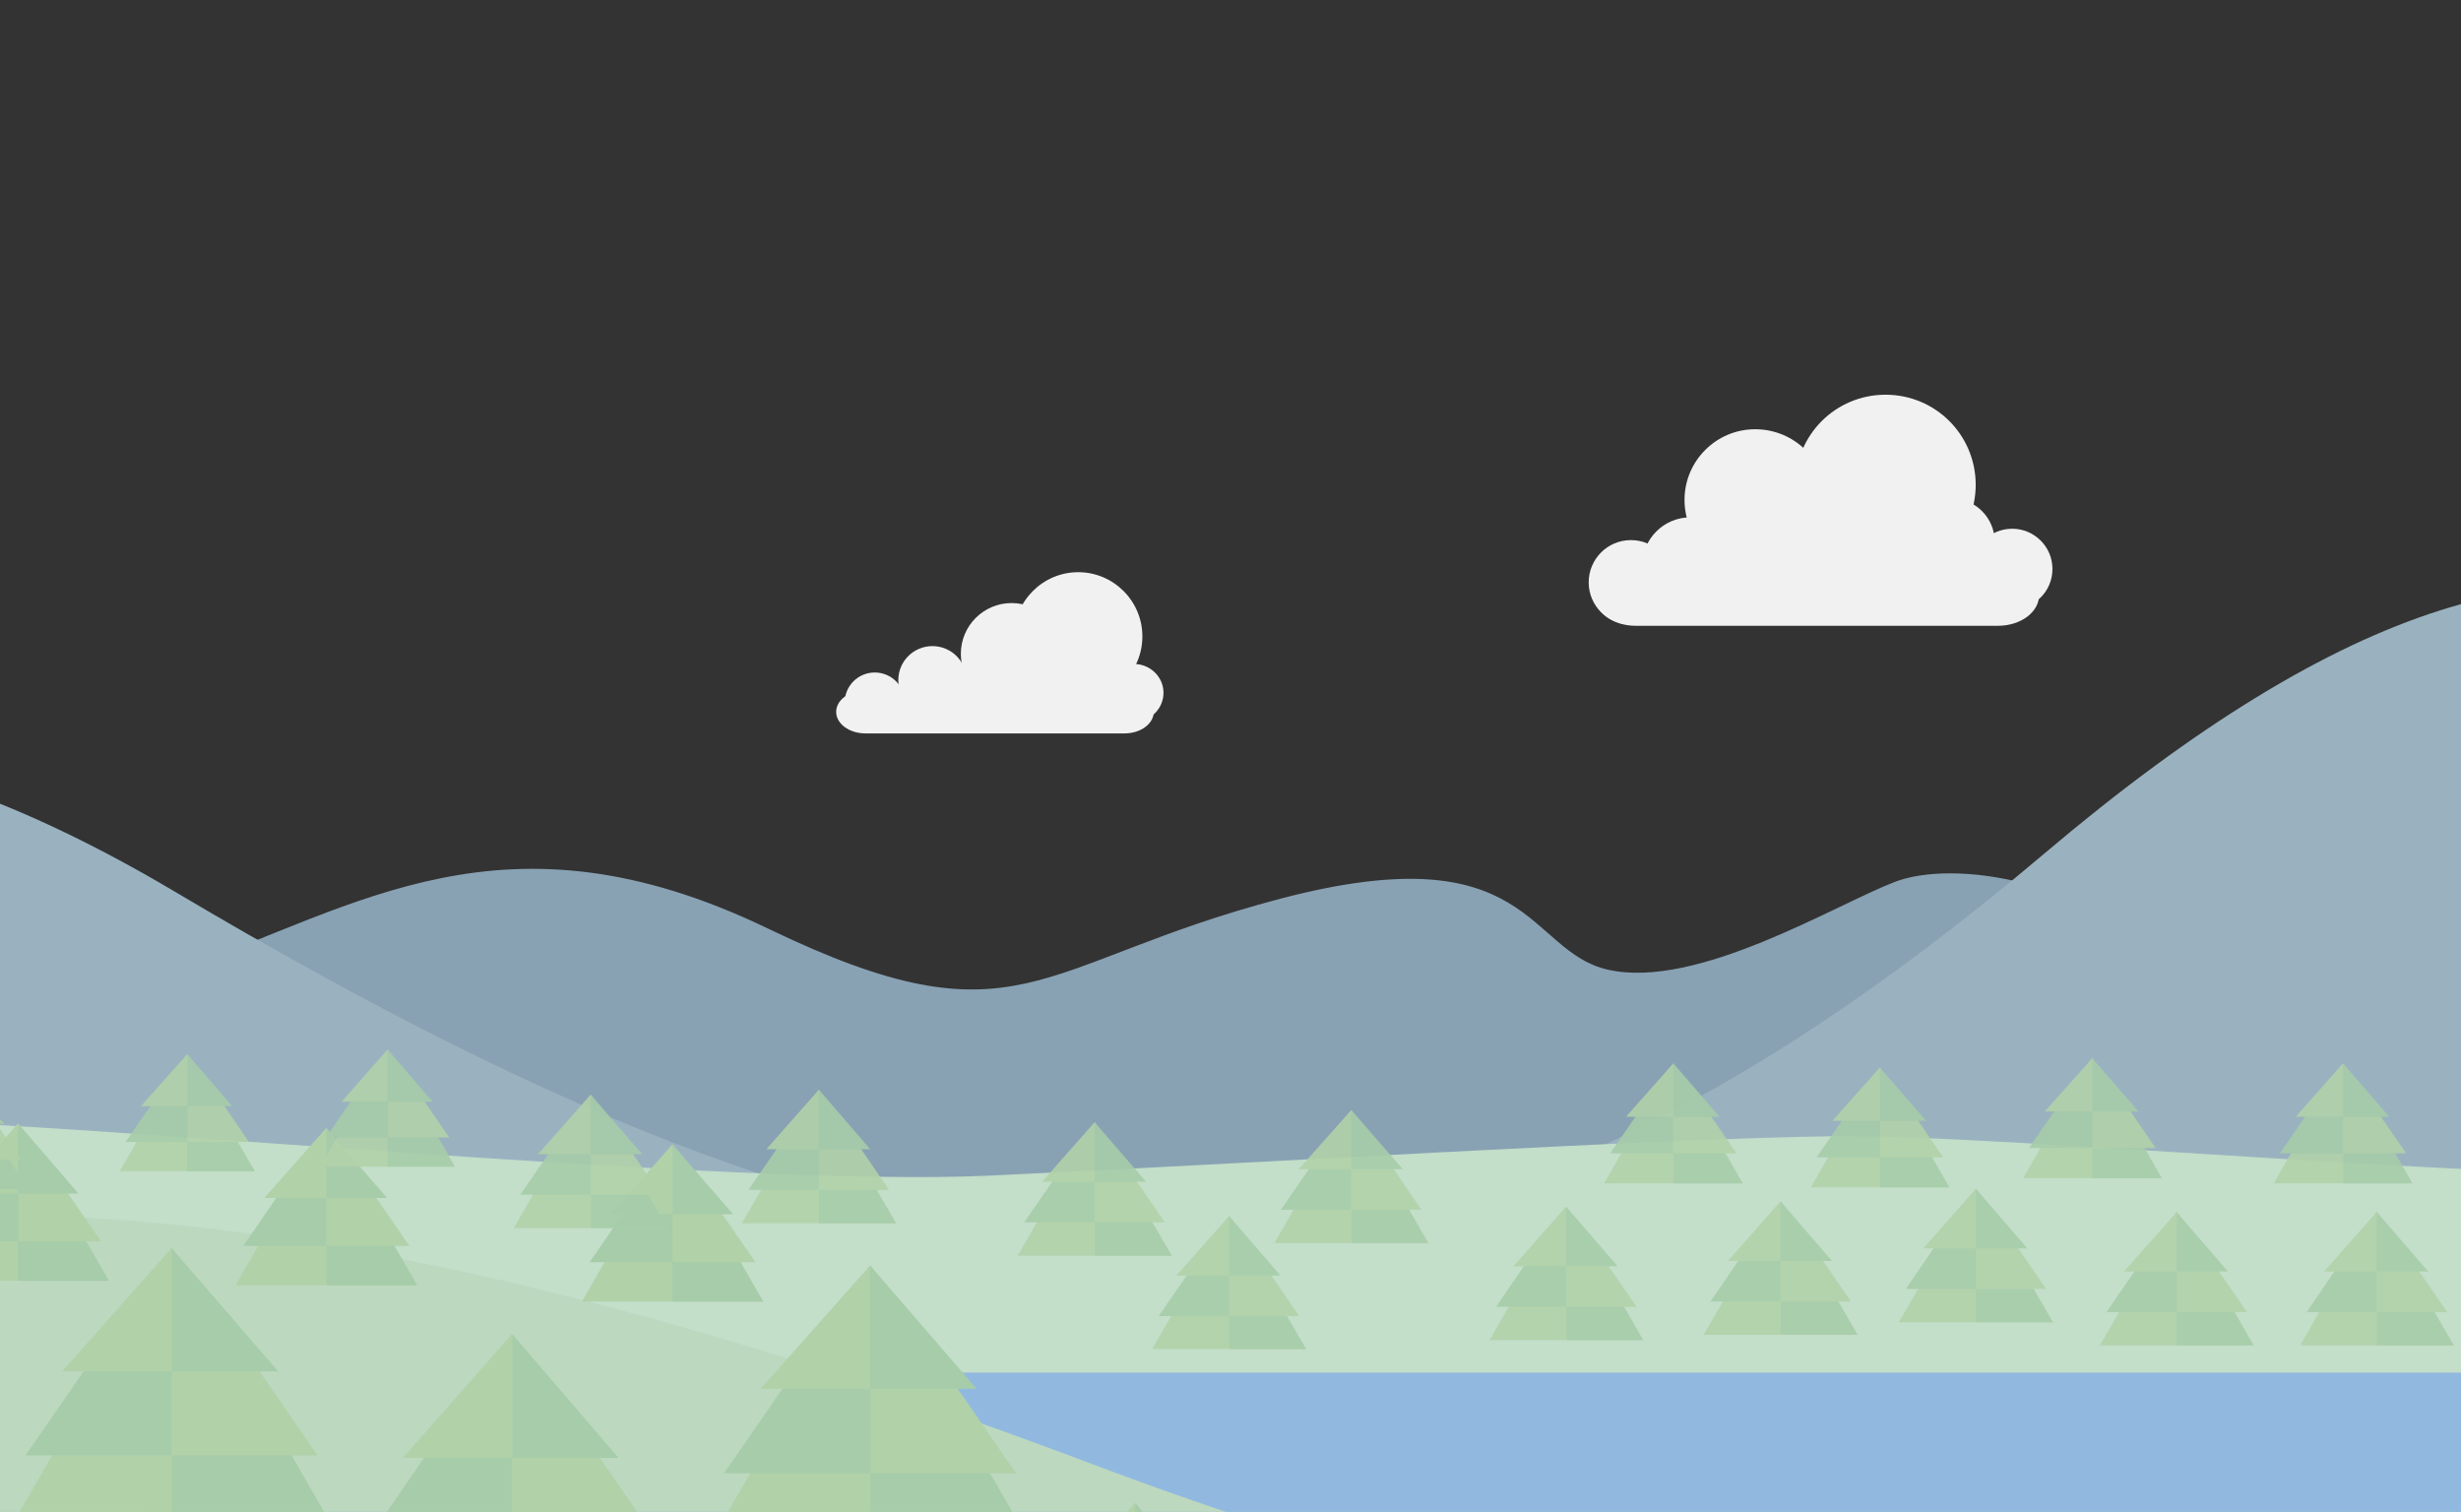<?xml version="1.0" encoding="utf-8"?>
<!-- Generator: Adobe Illustrator 24.1.2, SVG Export Plug-In . SVG Version: 6.00 Build 0)  -->
<svg version="1.1" id="Layer_1" xmlns="http://www.w3.org/2000/svg" xmlns:xlink="http://www.w3.org/1999/xlink" x="0px" y="0px"
	 viewBox="0 0 606 372.3" enable-background="new 0 0 606 372.3" xml:space="preserve">
<rect x="0" y="0" width="606" height="372.3" fill="#333333" stroke="none"/>
<path opacity="0.8" fill="#9EBED4" d="M44.2,238.8c43.8-15.4,80-41.4,144.8-10.2c62,29.9,65.4,8.7,126.3-7.3
	c62-16.3,60.5,13,80.7,17.5c21.9,4.9,55.7-15.9,70.5-21.6c14.7-5.7,48-0.5,69.7,21.6c21.7,22.1-4.4,65.7-17.8,72
	c-13.3,6.3-413.4,0-413.4,0L44.2,238.8z"/>
<path fill="#9AB2C0" d="M-172.1,264c24.2-22.4,61.4-135.7,215.2-44.4c188.8,112,303.9,123,460.4-9.5
	c149.1-126.2,213.3-56.5,279.2,91c0,0-50.2,0.4-117.5-1c-67.3-1.4-836.3-3.5-836.3-3.5L-172.1,264"/>
<path fill="#C3DEC9" d="M758.7,436.6c-0.3-50.5-1.3-101.1-3.6-151.6c-26.7,1.7-51.7,3.2-69,4.1c-59.4,3.2-190.9-9.9-235.1-9.3
	c-44.3,0.6-143,6.7-207.4,9.7c-64.4,3-232.7-13.9-279.9-13.9c-38.4,0-113.6,6.4-153.8,9.5v188.8c126.7,4.3,494.5,16.7,510.1,16.7
	c18.8,0,349.8-6.4,398.4-10.9c9.8-0.9,24-2.7,40.4-4.9C758.8,462,758.7,449.3,758.7,436.6z"/>
<path fill="#91B9DF" d="M703.2,338h-876.1c0,0,362.5,65.2,541.6,72.3c179.1,7.1,235.2-18.4,235.2-18.4L703.2,338z"/>
<path fill="#BCD8BF" d="M734.3,624.6c1-38.8,1.6-8.8,2-47.7c0.6-73.4,0.3-146.9,0.1-220.4c-51.1,31.4-196.6,106.3-467.8,3.9
	C-44.7,242-118.8,329-163.7,345.9l-1.1,278.6H734.3z"/>
<g>
	<g>
		<polygon fill="#B1D1A9" points="126.1,396.8 86.8,396.8 106.5,362.7 126.1,328.6 145.8,362.7 165.5,396.8 		"/>
		<polyline fill="#A6CCA9" points="126.2,328.6 145.8,362.7 165.5,396.8 126.2,396.8 		"/>
		<polyline fill="#B1D1A9" points="126.2,328.6 144.4,354.2 162,379.7 126.2,379.7 		"/>
		<polyline fill="#A6CCA9" points="126.2,359 152.3,359 126.2,328.6 		"/>
		<polyline fill="#A6CCA9" points="126,328.6 107.7,354.2 90.2,379.7 126,379.7 		"/>
		<polyline fill="#B1D1A9" points="126,359 99.2,359 126,328.6 		"/>
	</g>
	<g>
		<polygon fill="#B1D1A9" points="42.3,375.5 3,375.5 22.6,341.4 42.3,307.4 62,341.4 81.6,375.5 		"/>
		<polyline fill="#A6CCA9" points="42.3,307.4 62,341.4 81.6,375.5 42.3,375.5 		"/>
		<polyline fill="#B1D1A9" points="42.3,307.4 60.6,332.9 78.2,358.4 42.3,358.4 		"/>
		<polyline fill="#A6CCA9" points="42.3,337.7 68.5,337.7 42.3,307.4 		"/>
		<polyline fill="#A6CCA9" points="42.2,307.4 23.9,332.9 6.3,358.4 42.2,358.4 		"/>
		<polyline fill="#B1D1A9" points="42.2,337.7 15.3,337.7 42.2,307.4 		"/>
	</g>
	<g>
		<polygon fill="#B1D1A9" points="-26.5,429.5 -65.8,429.5 -46.2,395.4 -26.5,361.3 -6.8,395.4 12.8,429.5 		"/>
		<polyline fill="#A6CCA9" points="-26.5,361.3 -6.8,395.4 12.8,429.5 -26.5,429.5 		"/>
		<polyline fill="#B1D1A9" points="-26.5,361.3 -8.2,386.9 9.4,412.4 -26.5,412.4 		"/>
		<polyline fill="#A6CCA9" points="-26.5,391.7 -0.3,391.7 -26.5,361.3 		"/>
		<polyline fill="#A6CCA9" points="-26.6,361.3 -44.9,386.9 -62.5,412.4 -26.6,412.4 		"/>
		<polyline fill="#B1D1A9" points="-26.6,391.7 -53.5,391.7 -26.6,361.3 		"/>
	</g>
	<g>
		<polygon fill="#B1D1A9" points="-73.8,354.7 -113.2,354.7 -93.5,320.6 -73.8,286.5 -54.2,320.6 -34.5,354.7 		"/>
		<polyline fill="#A6CCA9" points="-73.8,286.5 -54.2,320.6 -34.5,354.7 -73.8,354.7 		"/>
		<polyline fill="#B1D1A9" points="-73.8,286.5 -55.6,312.1 -38,337.6 -73.8,337.6 		"/>
		<polyline fill="#A6CCA9" points="-73.8,316.9 -47.7,316.9 -73.8,286.5 		"/>
		<polyline fill="#A6CCA9" points="-74,286.5 -92.3,312.1 -109.9,337.6 -74,337.6 		"/>
		<polyline fill="#B1D1A9" points="-74,316.9 -100.9,316.9 -74,286.5 		"/>
	</g>
	<path fill="#97C59C" d="M126.3,314.9"/>
	<g>
		<polygon fill="#B1D1A9" points="214.3,379.8 174.9,379.8 194.6,345.8 214.3,311.7 233.9,345.8 253.6,379.8 		"/>
		<polyline fill="#A6CCA9" points="214.3,311.7 233.9,345.8 253.6,379.8 214.3,379.8 		"/>
		<polyline fill="#B1D1A9" points="214.3,311.7 232.6,337.3 250.2,362.8 214.3,362.8 		"/>
		<polyline fill="#A6CCA9" points="214.3,342 240.5,342 214.3,311.7 		"/>
		<polyline fill="#A6CCA9" points="214.2,311.7 195.9,337.3 178.3,362.8 214.2,362.8 		"/>
		<polyline fill="#B1D1A9" points="214.2,342 187.3,342 214.2,311.7 		"/>
	</g>
	<g>
		<polygon fill="#B1D1A9" points="256.9,531.6 207.7,531.6 232.3,488.9 256.9,446.3 281.5,488.9 306.1,531.6 		"/>
		<polyline fill="#A6CCA9" points="257,446.3 281.6,488.9 306.2,531.6 257,531.6 		"/>
		<polyline fill="#B1D1A9" points="257,446.3 279.9,478.3 301.9,510.2 257,510.2 		"/>
		<polyline fill="#A6CCA9" points="257,484.3 289.8,484.3 257,446.3 		"/>
		<polyline fill="#A6CCA9" points="256.9,446.3 234,478.3 212,510.2 256.9,510.2 		"/>
		<polyline fill="#B1D1A9" points="256.9,484.3 223.2,484.3 256.9,446.3 		"/>
	</g>
	<g>
		<polygon fill="#B1D1A9" points="4.4,315.4 -17.9,315.4 -6.7,296 4.4,276.7 15.6,296 26.8,315.4 		"/>
		<polyline fill="#A6CCA9" points="4.4,276.7 15.6,296 26.8,315.4 4.4,315.4 		"/>
		<polyline fill="#B1D1A9" points="4.5,276.7 14.9,291.2 24.9,305.7 4.5,305.7 		"/>
		<polyline fill="#A6CCA9" points="4.5,293.9 19.3,293.9 4.5,276.7 		"/>
		<polyline fill="#A6CCA9" points="4.4,276.7 -6,291.2 -16,305.7 4.4,305.7 		"/>
		<polyline fill="#B1D1A9" points="4.4,293.9 -10.9,293.9 4.4,276.7 		"/>
	</g>
	<g>
		<polygon fill="#B1D1A9" points="80.4,316.5 58,316.5 69.2,297.1 80.4,277.8 91.5,297.1 102.7,316.5 		"/>
		<polyline fill="#A6CCA9" points="80.4,277.8 91.5,297.1 102.7,316.5 80.4,316.5 		"/>
		<polyline fill="#B1D1A9" points="80.4,277.8 90.8,292.3 100.8,306.8 80.4,306.8 		"/>
		<polyline fill="#A6CCA9" points="80.4,295 95.3,295 80.4,277.8 		"/>
		<polyline fill="#A6CCA9" points="80.3,277.8 69.9,292.3 59.9,306.8 80.3,306.8 		"/>
		<polyline fill="#B1D1A9" points="80.3,295 65.1,295 80.3,277.8 		"/>
	</g>
	<g>
		<polygon fill="#B1D1A9" points="165.6,320.5 143.3,320.5 154.4,301.2 165.6,281.8 176.8,301.2 187.9,320.5 		"/>
		<polyline fill="#A6CCA9" points="165.6,281.8 176.8,301.2 187.9,320.5 165.6,320.5 		"/>
		<polyline fill="#B1D1A9" points="165.6,281.8 176,296.3 186,310.8 165.6,310.8 		"/>
		<polyline fill="#A6CCA9" points="165.6,299 180.5,299 165.6,281.8 		"/>
		<polyline fill="#A6CCA9" points="165.6,281.8 155.2,296.3 145.2,310.8 165.6,310.8 		"/>
		<polyline fill="#B1D1A9" points="165.6,299 150.3,299 165.6,281.8 		"/>
	</g>
</g>
<g opacity="0.9">
	<g>
		<polygon fill="#B1D1A9" points="46.1,288.4 29.5,288.4 37.8,274 46.1,259.6 54.4,274 62.7,288.4 		"/>
		<polyline fill="#A6CCA9" points="46.1,259.6 54.4,274 62.7,288.4 46.1,288.4 		"/>
		<polyline fill="#B1D1A9" points="46.1,259.6 53.9,270.4 61.3,281.2 46.1,281.2 		"/>
		<polyline fill="#A6CCA9" points="46.1,272.4 57.2,272.4 46.1,259.6 		"/>
		<polyline fill="#A6CCA9" points="46.1,259.6 38.4,270.4 30.9,281.2 46.1,281.2 		"/>
		<polyline fill="#B1D1A9" points="46.1,272.4 34.7,272.4 46.1,259.6 		"/>
	</g>
	<g>
		<polygon fill="#B1D1A9" points="-10,292.8 -26.6,292.8 -18.3,278.4 -10,264 -1.7,278.4 6.6,292.8 		"/>
		<polyline fill="#A6CCA9" points="-10,264 -1.7,278.4 6.6,292.8 -10,292.8 		"/>
		<polyline fill="#B1D1A9" points="-10,264 -2.2,274.8 5.2,285.6 -10,285.6 		"/>
		<polyline fill="#A6CCA9" points="-10,276.8 1.1,276.8 -10,264 		"/>
		<polyline fill="#A6CCA9" points="-10,264 -17.7,274.8 -25.2,285.6 -10,285.6 		"/>
		<polyline fill="#B1D1A9" points="-10,276.8 -21.4,276.8 -10,264 		"/>
	</g>
	<g>
		<polygon fill="#B1D1A9" points="-53.5,289.7 -68.3,289.7 -60.9,276.9 -53.5,264 -46.1,276.9 -38.6,289.7 		"/>
		<polyline fill="#A6CCA9" points="-53.5,264 -46.1,276.9 -38.6,289.7 -53.5,289.7 		"/>
		<polyline fill="#B1D1A9" points="-53.5,264 -46.6,273.7 -40,283.3 -53.5,283.3 		"/>
		<polyline fill="#A6CCA9" points="-53.5,275.5 -43.6,275.5 -53.5,264 		"/>
		<polyline fill="#A6CCA9" points="-53.5,264 -60.4,273.7 -67.1,283.3 -53.5,283.3 		"/>
		<polyline fill="#B1D1A9" points="-53.5,275.5 -63.7,275.5 -53.5,264 		"/>
	</g>
	<g>
		<polygon fill="#B1D1A9" points="-103.4,293.9 -120,293.9 -111.7,279.5 -103.4,265.1 -95.1,279.5 -86.8,293.9 		"/>
		<polyline fill="#A6CCA9" points="-103.4,265.1 -95.1,279.5 -86.8,293.9 -103.4,293.9 		"/>
		<polyline fill="#B1D1A9" points="-103.4,265.1 -95.7,275.9 -88.3,286.7 -103.4,286.7 		"/>
		<polyline fill="#A6CCA9" points="-103.4,277.9 -92.4,277.9 -103.4,265.1 		"/>
		<polyline fill="#A6CCA9" points="-103.5,265.1 -111.2,275.9 -118.6,286.7 -103.5,286.7 		"/>
		<polyline fill="#B1D1A9" points="-103.5,277.9 -114.8,277.9 -103.5,265.1 		"/>
	</g>
	<g>
		<polygon fill="#B1D1A9" points="95.4,287.3 78.8,287.3 87.1,272.9 95.4,258.5 103.7,272.9 112,287.3 		"/>
		<polyline fill="#A6CCA9" points="95.4,258.5 103.7,272.9 112,287.3 95.4,287.3 		"/>
		<polyline fill="#B1D1A9" points="95.5,258.5 103.2,269.3 110.6,280.1 95.5,280.1 		"/>
		<polyline fill="#A6CCA9" points="95.5,271.3 106.5,271.3 95.5,258.5 		"/>
		<polyline fill="#A6CCA9" points="95.4,258.5 87.7,269.3 80.3,280.1 95.4,280.1 		"/>
		<polyline fill="#B1D1A9" points="95.4,271.3 84.1,271.3 95.4,258.5 		"/>
	</g>
	<g>
		<polygon fill="#B1D1A9" points="145.5,302.4 126.5,302.4 136,286 145.5,269.6 154.9,286 164.4,302.4 		"/>
		<polyline fill="#A6CCA9" points="145.5,269.6 154.9,286 164.4,302.4 145.5,302.4 		"/>
		<polyline fill="#B1D1A9" points="145.5,269.6 154.3,281.9 162.7,294.2 145.5,294.2 		"/>
		<polyline fill="#A6CCA9" points="145.5,284.2 158.1,284.2 145.5,269.6 		"/>
		<polyline fill="#A6CCA9" points="145.4,269.6 136.6,281.9 128.1,294.2 145.4,294.2 		"/>
		<polyline fill="#B1D1A9" points="145.4,284.2 132.5,284.2 145.4,269.6 		"/>
	</g>
	<g>
		<polygon fill="#B1D1A9" points="201.6,301.2 182.7,301.2 192.2,284.8 201.6,268.4 211.1,284.8 220.6,301.2 		"/>
		<polyline fill="#A6CCA9" points="201.6,268.4 211.1,284.8 220.6,301.2 201.6,301.2 		"/>
		<polyline fill="#B1D1A9" points="201.7,268.4 210.5,280.7 218.9,293 201.7,293 		"/>
		<polyline fill="#A6CCA9" points="201.7,283 214.3,283 201.7,268.4 		"/>
		<polyline fill="#A6CCA9" points="201.6,268.4 192.8,280.7 184.3,293 201.6,293 		"/>
		<polyline fill="#B1D1A9" points="201.6,283 188.7,283 201.6,268.4 		"/>
	</g>
	<g>
		<polygon fill="#B1D1A9" points="385.7,330 366.8,330 376.2,313.6 385.7,297.2 395.2,313.6 404.6,330 		"/>
		<polyline fill="#A6CCA9" points="385.7,297.2 395.2,313.6 404.6,330 385.7,330 		"/>
		<polyline fill="#B1D1A9" points="385.7,297.2 394.5,309.5 403,321.8 385.7,321.8 		"/>
		<polyline fill="#A6CCA9" points="385.7,311.8 398.3,311.8 385.7,297.2 		"/>
		<polyline fill="#A6CCA9" points="385.6,297.2 376.8,309.5 368.4,321.8 385.6,321.8 		"/>
		<polyline fill="#B1D1A9" points="385.6,311.8 372.7,311.8 385.6,297.2 		"/>
	</g>
	<g>
		<polygon fill="#B1D1A9" points="302.7,332.2 283.7,332.2 293.2,315.9 302.7,299.5 312.1,315.9 321.6,332.2 		"/>
		<polyline fill="#A6CCA9" points="302.7,299.5 312.1,315.9 321.6,332.2 302.7,332.2 		"/>
		<polyline fill="#B1D1A9" points="302.7,299.5 311.5,311.8 319.9,324.1 302.7,324.1 		"/>
		<polyline fill="#A6CCA9" points="302.7,314.1 315.3,314.1 302.7,299.5 		"/>
		<polyline fill="#A6CCA9" points="302.6,299.5 293.8,311.8 285.3,324.1 302.6,324.1 		"/>
		<polyline fill="#B1D1A9" points="302.6,314.1 289.7,314.1 302.6,299.5 		"/>
	</g>
	<g>
		<polygon fill="#B1D1A9" points="269.6,309.2 250.6,309.2 260.1,292.8 269.6,276.4 279,292.8 288.5,309.2 		"/>
		<polyline fill="#A6CCA9" points="269.6,276.4 279,292.8 288.5,309.2 269.6,309.2 		"/>
		<polyline fill="#B1D1A9" points="269.6,276.4 278.4,288.7 286.8,301 269.6,301 		"/>
		<polyline fill="#A6CCA9" points="269.6,291 282.2,291 269.6,276.4 		"/>
		<polyline fill="#A6CCA9" points="269.5,276.4 260.7,288.7 252.2,301 269.5,301 		"/>
		<polyline fill="#B1D1A9" points="269.5,291 256.6,291 269.5,276.4 		"/>
	</g>
	<g>
		<polygon fill="#B1D1A9" points="332.8,306.1 313.8,306.1 323.3,289.7 332.8,273.4 342.2,289.7 351.7,306.1 		"/>
		<polyline fill="#A6CCA9" points="332.8,273.4 342.2,289.7 351.7,306.1 332.8,306.1 		"/>
		<polyline fill="#B1D1A9" points="332.8,273.4 341.6,285.6 350,297.9 332.8,297.9 		"/>
		<polyline fill="#A6CCA9" points="332.8,287.9 345.4,287.9 332.8,273.4 		"/>
		<polyline fill="#A6CCA9" points="332.7,273.4 323.9,285.6 315.4,297.9 332.7,297.9 		"/>
		<polyline fill="#B1D1A9" points="332.7,287.9 319.8,287.9 332.7,273.4 		"/>
	</g>
	<g>
		<polygon fill="#B1D1A9" points="412.1,291.4 395,291.4 403.5,276.6 412.1,261.9 420.6,276.6 429.1,291.4 		"/>
		<polyline fill="#A6CCA9" points="412.1,261.9 420.6,276.6 429.1,291.4 412.1,291.4 		"/>
		<polyline fill="#B1D1A9" points="412.1,261.9 420,273 427.6,284 412.1,284 		"/>
		<polyline fill="#A6CCA9" points="412.1,275 423.4,275 412.1,261.9 		"/>
		<polyline fill="#A6CCA9" points="412,261.9 404.1,273 396.5,284 412,284 		"/>
		<polyline fill="#B1D1A9" points="412,275 400.4,275 412,261.9 		"/>
	</g>
	<g>
		<polygon fill="#B1D1A9" points="462.9,292.4 445.9,292.4 454.4,277.6 462.9,262.9 471.5,277.6 480,292.4 		"/>
		<polyline fill="#A6CCA9" points="462.9,262.9 471.5,277.6 480,292.4 462.9,292.4 		"/>
		<polyline fill="#B1D1A9" points="462.9,262.9 470.9,273.9 478.5,285 462.9,285 		"/>
		<polyline fill="#A6CCA9" points="462.9,276 474.3,276 462.9,262.9 		"/>
		<polyline fill="#A6CCA9" points="462.9,262.9 455,273.9 447.3,285 462.9,285 		"/>
		<polyline fill="#B1D1A9" points="462.9,276 451.2,276 462.9,262.9 		"/>
	</g>
	<g>
		<polygon fill="#B1D1A9" points="515.2,290.1 498.2,290.1 506.7,275.3 515.2,260.6 523.8,275.3 532.3,290.1 		"/>
		<polyline fill="#A6CCA9" points="515.2,260.6 523.8,275.3 532.3,290.1 515.2,290.1 		"/>
		<polyline fill="#B1D1A9" points="515.2,260.6 523.2,271.6 530.8,282.7 515.2,282.7 		"/>
		<polyline fill="#A6CCA9" points="515.2,273.7 526.6,273.7 515.2,260.6 		"/>
		<polyline fill="#A6CCA9" points="515.2,260.6 507.3,271.6 499.6,282.7 515.2,282.7 		"/>
		<polyline fill="#B1D1A9" points="515.2,273.7 503.5,273.7 515.2,260.6 		"/>
	</g>
	<g>
		<polygon fill="#B1D1A9" points="577,291.4 559.9,291.4 568.4,276.6 577,261.9 585.5,276.6 594,291.4 		"/>
		<polyline fill="#A6CCA9" points="577,261.9 585.5,276.6 594,291.4 577,291.4 		"/>
		<polyline fill="#B1D1A9" points="577,261.9 584.9,273 592.5,284 577,284 		"/>
		<polyline fill="#A6CCA9" points="577,275 588.3,275 577,261.9 		"/>
		<polyline fill="#A6CCA9" points="576.9,261.9 569,273 561.4,284 576.9,284 		"/>
		<polyline fill="#B1D1A9" points="576.9,275 565.3,275 576.9,261.9 		"/>
	</g>
	<g>
		<polygon fill="#B1D1A9" points="438.5,328.7 419.5,328.7 429,312.3 438.5,295.9 447.9,312.3 457.4,328.7 		"/>
		<polyline fill="#A6CCA9" points="438.5,295.9 447.9,312.3 457.4,328.7 438.5,328.7 		"/>
		<polyline fill="#B1D1A9" points="438.5,295.9 447.3,308.2 455.8,320.5 438.5,320.5 		"/>
		<polyline fill="#A6CCA9" points="438.5,310.5 451.1,310.5 438.5,295.9 		"/>
		<polyline fill="#A6CCA9" points="438.4,295.9 429.6,308.2 421.2,320.5 438.4,320.5 		"/>
		<polyline fill="#B1D1A9" points="438.4,310.5 425.5,310.5 438.4,295.9 		"/>
	</g>
	<g>
		<polygon fill="#B1D1A9" points="486.6,325.6 467.6,325.6 477.1,309.2 486.6,292.8 496,309.2 505.5,325.6 		"/>
		<polyline fill="#A6CCA9" points="486.6,292.8 496,309.2 505.5,325.6 486.6,325.6 		"/>
		<polyline fill="#B1D1A9" points="486.6,292.8 495.4,305.1 503.8,317.4 486.6,317.4 		"/>
		<polyline fill="#A6CCA9" points="486.6,307.4 499.2,307.4 486.6,292.8 		"/>
		<polyline fill="#A6CCA9" points="486.5,292.8 477.7,305.1 469.3,317.4 486.5,317.4 		"/>
		<polyline fill="#B1D1A9" points="486.5,307.4 473.6,307.4 486.5,292.8 		"/>
	</g>
	<g>
		<polygon fill="#B1D1A9" points="536,331.3 517.1,331.3 526.5,314.9 536,298.5 545.5,314.9 554.9,331.3 		"/>
		<polyline fill="#A6CCA9" points="536,298.5 545.5,314.9 554.9,331.3 536,331.3 		"/>
		<polyline fill="#B1D1A9" points="536,298.5 544.8,310.8 553.3,323.1 536,323.1 		"/>
		<polyline fill="#A6CCA9" points="536,313.1 548.6,313.1 536,298.5 		"/>
		<polyline fill="#A6CCA9" points="536,298.5 527.2,310.8 518.7,323.1 536,323.1 		"/>
		<polyline fill="#B1D1A9" points="536,313.1 523,313.1 536,298.5 		"/>
	</g>
	<g>
		<polygon fill="#B1D1A9" points="585.3,331.3 566.4,331.3 575.8,314.9 585.3,298.5 594.7,314.9 604.2,331.3 		"/>
		<polyline fill="#A6CCA9" points="585.3,298.5 594.7,314.9 604.2,331.3 585.3,331.3 		"/>
		<polyline fill="#B1D1A9" points="585.3,298.5 594.1,310.8 602.6,323.1 585.3,323.1 		"/>
		<polyline fill="#A6CCA9" points="585.3,313.1 597.9,313.1 585.3,298.5 		"/>
		<polyline fill="#A6CCA9" points="585.2,298.5 576.4,310.8 568,323.1 585.2,323.1 		"/>
		<polyline fill="#B1D1A9" points="585.2,313.1 572.3,313.1 585.2,298.5 		"/>
	</g>
	<g>
		<polygon fill="#B1D1A9" points="684.8,332.5 661.4,332.5 673.1,312.2 684.8,292 696.5,312.2 708.2,332.5 		"/>
		<polyline fill="#A6CCA9" points="684.8,292 696.5,312.2 708.2,332.5 684.8,332.5 		"/>
		<polyline fill="#B1D1A9" points="684.8,292 695.7,307.2 706.2,322.4 684.8,322.4 		"/>
		<polyline fill="#A6CCA9" points="684.8,310 700.4,310 684.8,292 		"/>
		<polyline fill="#A6CCA9" points="684.7,292 673.9,307.2 663.4,322.4 684.7,322.4 		"/>
		<polyline fill="#B1D1A9" points="684.7,310 668.7,310 684.7,292 		"/>
	</g>
</g>
<g opacity="0.6">
	<polygon fill="#B1D1A9" points="747.1,313.1 730.5,313.1 738.8,298.7 747.1,284.3 755.4,298.7 763.7,313.1 	"/>
	<polygon fill="#B1D1A9" points="702,312 685.4,312 693.7,297.6 702,283.2 710.3,297.6 718.6,312 	"/>
	<polygon fill="#B1D1A9" points="645,313.1 628.4,313.1 636.7,298.7 645,284.3 653.3,298.7 661.6,313.1 	"/>
	<polyline fill="#A6CCA9" points="645,284.3 653.3,298.7 661.6,313.1 645,313.1 	"/>
	<polyline fill="#A6CCA9" points="702,283.2 710.3,297.6 718.6,312 702,312 	"/>
	<polyline fill="#B1D1A9" points="702,283.2 709.7,294 717.1,304.8 702,304.8 	"/>
	<polyline fill="#A6CCA9" points="702,296 713,296 702,283.2 	"/>
	<polyline fill="#A6CCA9" points="701.9,283.2 694.2,294 686.8,304.8 701.9,304.8 	"/>
	<polyline fill="#B1D1A9" points="701.9,296 690.6,296 701.9,283.2 	"/>
	<polyline fill="#B1D1A9" points="645,284.3 652.7,295.1 660.2,305.9 645,305.9 	"/>
	<polyline fill="#A6CCA9" points="645,297.1 656.1,297.1 645,284.3 	"/>
	<polyline fill="#A6CCA9" points="645,284.3 637.3,295.1 629.8,305.9 645,305.9 	"/>
	<polyline fill="#B1D1A9" points="645,297.1 633.6,297.1 645,284.3 	"/>
	<path fill="#97C59C" d="M702,283.2"/>
	<polyline fill="#A6CCA9" points="747.1,284.3 755.4,298.7 763.7,313.1 747.1,313.1 	"/>
	<polyline fill="#B1D1A9" points="747.1,284.3 754.9,295.1 762.3,305.9 747.1,305.9 	"/>
	<polyline fill="#A6CCA9" points="747.1,297.1 758.2,297.1 747.1,284.3 	"/>
	<polyline fill="#A6CCA9" points="747.1,284.3 739.4,295.1 731.9,305.9 747.1,305.9 	"/>
	<polyline fill="#B1D1A9" points="747.1,297.1 735.7,297.1 747.1,284.3 	"/>
</g>
<g>
	<polygon fill="#B1D1A9" points="654.8,482.1 592.1,482.1 623.5,427.8 654.8,373.5 686.1,427.8 717.5,482.1 	"/>
	<polygon fill="#B1D1A9" points="526.4,482.1 463.8,482.1 495.1,427.8 526.4,373.5 557.8,427.8 589.1,482.1 	"/>
	<polygon fill="#B1D1A9" points="398,482.1 335.4,482.1 366.7,427.8 398,373.5 429.4,427.8 460.7,482.1 	"/>
	<polyline fill="#A6CCA9" points="398,373.5 429.4,427.8 460.7,482.1 398,482.1 	"/>
	<polyline fill="#A6CCA9" points="526.4,373.5 557.8,427.8 589.1,482.1 526.4,482.1 	"/>
	<polyline fill="#A6CCA9" points="654.8,373.5 686.1,427.8 717.5,482.1 654.8,482.1 	"/>
	<polyline fill="#B1D1A9" points="398,373.5 427.1,414.2 455.2,454.9 398,454.9 	"/>
	<polyline fill="#A6CCA9" points="398,421.8 439.7,421.8 398,373.5 	"/>
	<polyline fill="#A6CCA9" points="397.8,373.5 368.7,414.2 340.7,454.9 397.8,454.9 	"/>
	<polyline fill="#B1D1A9" points="397.8,421.8 355,421.8 397.8,373.5 	"/>
	<polyline fill="#B1D1A9" points="526.4,373.5 555.5,414.2 583.6,454.9 526.4,454.9 	"/>
	<polyline fill="#A6CCA9" points="526.4,421.8 568.1,421.8 526.4,373.5 	"/>
	<polyline fill="#A6CCA9" points="526.2,373.5 497.1,414.2 469,454.9 526.2,454.9 	"/>
	<polyline fill="#B1D1A9" points="526.2,421.8 483.4,421.8 526.2,373.5 	"/>
	<polyline fill="#B1D1A9" points="654.8,373.5 683.9,414.2 711.9,454.9 654.8,454.9 	"/>
	<polyline fill="#A6CCA9" points="654.8,421.8 696.5,421.8 654.8,373.5 	"/>
	<polyline fill="#A6CCA9" points="654.6,373.5 625.5,414.2 597.4,454.9 654.6,454.9 	"/>
	<polyline fill="#B1D1A9" points="654.6,421.8 611.8,421.8 654.6,373.5 	"/>
</g>
<g>
	<polygon fill="#B1D1A9" points="337.5,643.2 259.8,643.2 298.7,575.9 337.5,508.6 376.3,575.9 415.2,643.2 	"/>
	<polygon fill="#B1D1A9" points="178.3,643.2 100.6,643.2 139.5,575.9 178.3,508.6 217.2,575.9 256,643.2 	"/>
	<polygon fill="#B1D1A9" points="19.1,643.2 -58.6,643.2 -19.7,575.9 19.1,508.6 58,575.9 96.8,643.2 	"/>
	<polyline fill="#A6CCA9" points="19.1,508.6 58,575.9 96.8,643.2 19.1,643.2 	"/>
	<polyline fill="#A6CCA9" points="178.3,508.6 217.2,575.9 256,643.2 178.3,643.2 	"/>
	<polyline fill="#A6CCA9" points="337.5,508.6 376.3,575.9 415.2,643.2 337.5,643.2 	"/>
	<polyline fill="#B1D1A9" points="19.1,508.6 55.2,559.1 90,609.6 19.1,609.6 	"/>
	<polyline fill="#A6CCA9" points="19.1,568.5 70.8,568.5 19.1,508.6 	"/>
	<polyline fill="#A6CCA9" points="18.9,508.6 -17.3,559.1 -52,609.6 18.9,609.6 	"/>
	<polyline fill="#B1D1A9" points="18.9,568.5 -34.2,568.5 18.9,508.6 	"/>
	<polyline fill="#B1D1A9" points="178.3,508.6 214.4,559.1 249.2,609.6 178.3,609.6 	"/>
	<polyline fill="#A6CCA9" points="178.3,568.5 230,568.5 178.3,508.6 	"/>
	<polyline fill="#A6CCA9" points="178,508.6 141.9,559.1 107.2,609.6 178,609.6 	"/>
	<polyline fill="#B1D1A9" points="178,568.5 125,568.5 178,508.6 	"/>
	<polyline fill="#B1D1A9" points="337.5,508.6 373.6,559.1 408.3,609.6 337.5,609.6 	"/>
	<polyline fill="#A6CCA9" points="337.5,568.5 389.2,568.5 337.5,508.6 	"/>
	<polyline fill="#A6CCA9" points="337.2,508.6 301.1,559.1 266.4,609.6 337.2,609.6 	"/>
	<polyline fill="#B1D1A9" points="337.2,568.5 284.1,568.5 337.2,508.6 	"/>
</g>
<g>
	<polygon fill="#B1D1A9" points="737.4,661.5 639.5,661.5 688.4,576.6 737.4,491.8 786.4,576.6 835.4,661.5 	"/>
	<polygon fill="#B1D1A9" points="536.7,661.5 438.8,661.5 487.7,576.6 536.7,491.8 585.7,576.6 634.7,661.5 	"/>
	<polyline fill="#A6CCA9" points="536.7,491.8 585.7,576.6 634.7,661.5 536.7,661.5 	"/>
	<polyline fill="#A6CCA9" points="737.4,491.8 786.4,576.6 835.4,661.5 737.4,661.5 	"/>
	<polyline fill="#B1D1A9" points="536.7,491.8 582.2,555.4 626,619.1 536.7,619.1 	"/>
	<polyline fill="#A6CCA9" points="536.7,567.3 601.9,567.3 536.7,491.8 	"/>
	<polyline fill="#A6CCA9" points="536.4,491.8 490.9,555.4 447,619.1 536.4,619.1 	"/>
	<polyline fill="#B1D1A9" points="536.4,567.3 469.5,567.3 536.4,491.8 	"/>
	<polyline fill="#B1D1A9" points="737.4,491.8 782.9,555.4 826.7,619.1 737.4,619.1 	"/>
	<polyline fill="#A6CCA9" points="737.4,567.3 802.6,567.3 737.4,491.8 	"/>
	<polyline fill="#A6CCA9" points="737.1,491.8 691.5,555.4 647.7,619.1 737.1,619.1 	"/>
	<polyline fill="#B1D1A9" points="737.1,567.3 670.1,567.3 737.1,491.8 	"/>
</g>
<g>
	<polygon fill="#B1D1A9" points="-23.4,500.7 -62.6,500.7 -43,466.7 -23.4,432.8 -3.8,466.7 15.8,500.7 	"/>
	<polygon fill="#B1D1A9" points="-103.7,466.6 -142.9,466.6 -123.3,432.7 -103.7,398.7 -84.1,432.7 -64.5,466.6 	"/>
	<polyline fill="#A6CCA9" points="-103.7,398.7 -84.1,432.7 -64.5,466.6 -103.7,466.6 	"/>
	<polyline fill="#A6CCA9" points="-23.4,432.8 -3.8,466.7 15.8,500.7 -23.4,500.7 	"/>
	<polyline fill="#B1D1A9" points="-103.7,398.7 -85.5,424.2 -67.9,449.6 -103.7,449.6 	"/>
	<polyline fill="#A6CCA9" points="-103.7,428.9 -77.6,428.9 -103.7,398.7 	"/>
	<polyline fill="#A6CCA9" points="-103.8,398.7 -122,424.2 -139.6,449.6 -103.8,449.6 	"/>
	<polyline fill="#B1D1A9" points="-103.8,428.9 -130.6,428.9 -103.8,398.7 	"/>
	<polyline fill="#B1D1A9" points="-23.4,432.8 -5.2,458.2 12.4,483.7 -23.4,483.7 	"/>
	<polyline fill="#A6CCA9" points="-23.4,463 2.7,463 -23.4,432.8 	"/>
	<polyline fill="#A6CCA9" points="-23.5,432.8 -41.7,458.2 -59.3,483.7 -23.5,483.7 	"/>
	<polyline fill="#B1D1A9" points="-23.5,463 -50.3,463 -23.5,432.8 	"/>
</g>
<g>
	<polygon fill="#B1D1A9" points="279.6,438.1 240.4,438.1 260,404.2 279.6,370.2 299.2,404.2 318.8,438.1 	"/>
	<polygon fill="#B1D1A9" points="141.1,491 101.9,491 121.5,457.1 141.1,423.1 160.7,457.1 180.3,491 	"/>
	<polygon fill="#B1D1A9" points="60.8,457 21.6,457 41.2,423 60.8,389 80.4,423 100,457 	"/>
	<polyline fill="#A6CCA9" points="60.8,389 80.4,423 100,457 60.8,457 	"/>
	<polyline fill="#A6CCA9" points="141.1,423.1 160.7,457.1 180.3,491 141.1,491 	"/>
	<polyline fill="#A6CCA9" points="279.6,370.2 299.2,404.2 318.8,438.1 279.6,438.1 	"/>
	<polyline fill="#B1D1A9" points="60.7,389 79,414.5 96.5,440 60.7,440 	"/>
	<polyline fill="#A6CCA9" points="60.7,419.3 86.8,419.3 60.7,389 	"/>
	<polyline fill="#A6CCA9" points="60.6,389 42.4,414.5 24.9,440 60.6,440 	"/>
	<polyline fill="#B1D1A9" points="60.6,419.3 33.8,419.3 60.6,389 	"/>
	<polyline fill="#B1D1A9" points="141.1,423.1 159.3,448.6 176.8,474 141.1,474 	"/>
	<polyline fill="#A6CCA9" points="141.1,453.3 167.2,453.3 141.1,423.1 	"/>
	<polyline fill="#A6CCA9" points="140.9,423.1 122.7,448.6 105.2,474 140.9,474 	"/>
	<polyline fill="#B1D1A9" points="140.9,453.3 114.2,453.3 140.9,423.1 	"/>
	<polyline fill="#B1D1A9" points="279.6,370.2 297.8,395.7 315.3,421.1 279.6,421.1 	"/>
	<polyline fill="#A6CCA9" points="279.6,400.4 305.7,400.4 279.6,370.2 	"/>
	<polyline fill="#A6CCA9" points="279.4,370.2 261.2,395.7 243.7,421.1 279.4,421.1 	"/>
	<polyline fill="#B1D1A9" points="279.4,400.4 252.7,400.4 279.4,370.2 	"/>
</g>
<g>
	<g>
		<path fill="#F1F1F2" d="M502.1,146.6c0,4.1-4.5,7.5-10.1,7.5h-89.2c-5.6,0-10.1-3.3-10.1-7.5l0,0c0-4.1,4.5-7.5,10.1-7.5H492
			C497.6,139.1,502.1,142.5,502.1,146.6L502.1,146.6z"/>
		<path fill="#F1F1F2" d="M486.5,119.4c0,12.2-9.9,22.2-22.2,22.2s-22.2-9.9-22.2-22.2s9.9-22.2,22.2-22.2S486.5,107.1,486.5,119.4z
			"/>
		<path fill="#F1F1F2" d="M491.2,133.5c0,6-4.9,10.8-10.8,10.8c-6,0-10.8-4.9-10.8-10.8c0-6,4.9-10.8,10.8-10.8
			C486.4,122.7,491.2,127.5,491.2,133.5z"/>
		<path fill="#F1F1F2" d="M449.7,123.1c0,9.6-7.8,17.5-17.5,17.5c-9.6,0-17.4-7.8-17.4-17.5c0-9.6,7.8-17.4,17.4-17.4
			C441.9,105.7,449.7,113.5,449.7,123.1z"/>
		<path fill="#F1F1F2" d="M428,139.2c0,6.5-5.3,11.8-11.8,11.8c-6.5,0-11.8-5.3-11.8-11.8c0-6.5,5.3-11.8,11.8-11.8
			C422.8,127.4,428,132.7,428,139.2z"/>
		<path fill="#F1F1F2" d="M455.4,140.1c0,6-4.9,10.8-10.8,10.8c-6,0-10.8-4.9-10.8-10.8c0-6,4.9-10.8,10.8-10.8
			C450.5,129.3,455.4,134.1,455.4,140.1z"/>
		<path fill="#F1F1F2" d="M412,143.4c0,5.7-4.6,10.4-10.4,10.4c-5.7,0-10.4-4.6-10.4-10.4c0-5.7,4.6-10.4,10.4-10.4
			C407.4,133,412,137.7,412,143.4z"/>
		<path fill="#F1F1F2" d="M505.4,140.1c0,5.5-4.4,9.9-9.9,9.9c-5.5,0-9.9-4.4-9.9-9.9c0-5.5,4.4-9.9,9.9-9.9
			C500.9,130.2,505.4,134.6,505.4,140.1z"/>
	</g>
	<g>
		<path fill="#F1F1F2" d="M291.5-31.9c0,6.9-7.5,12.4-16.8,12.4H126c-9.3,0-16.8-5.6-16.8-12.4l0,0c0-6.9,7.5-12.4,16.8-12.4h148.7
			C283.9-44.4,291.5-38.8,291.5-31.9L291.5-31.9z"/>
		<path fill="#F1F1F2" d="M284.7-75.2c0,20.4-16.5,36.9-36.9,36.9c-20.4,0-36.9-16.5-36.9-36.9c0-20.4,16.5-36.9,36.9-36.9
			C268.2-112.1,284.7-95.6,284.7-75.2z"/>
		<path fill="#F1F1F2" d="M273.4-53.7c0,10-8.1,18.1-18.1,18.1c-10,0-18.1-8.1-18.1-18.1s8.1-18.1,18.1-18.1
			C265.3-71.8,273.4-63.7,273.4-53.7z"/>
		<path fill="#F1F1F2" d="M238.8-65.2c0,16.1-13,29.1-29.1,29.1c-16.1,0-29.1-13-29.1-29.1c0-16.1,13-29.1,29.1-29.1
			C225.8-94.3,238.8-81.3,238.8-65.2z"/>
		<path fill="#F1F1F2" d="M183.9-50c0,10.9-8.8,19.6-19.6,19.6c-10.9,0-19.6-8.8-19.6-19.6c0-10.8,8.8-19.6,19.6-19.6
			C175.1-69.7,183.9-60.9,183.9-50z"/>
		<path fill="#F1F1F2" d="M213.6-42.7c0,10-8.1,18.1-18.1,18.1c-10,0-18.1-8.1-18.1-18.1c0-10,8.1-18.1,18.1-18.1
			C205.5-60.8,213.6-52.7,213.6-42.7z"/>
		<path fill="#F1F1F2" d="M148.6-37.2c0,9.5-7.7,17.3-17.3,17.3c-9.5,0-17.3-7.7-17.3-17.3s7.7-17.3,17.3-17.3
			C140.8-54.5,148.6-46.7,148.6-37.2z"/>
		<path fill="#F1F1F2" d="M296.9-42.7c0,9.1-7.4,16.5-16.5,16.5c-9.1,0-16.5-7.4-16.5-16.5c0-9.1,7.4-16.5,16.5-16.5
			C289.5-59.2,296.9-51.8,296.9-42.7z"/>
	</g>
	<g>
		<path fill="#F1F1F2" d="M284.1,175.3c0,2.9-3.2,5.3-7.2,5.3h-63.8c-4,0-7.2-2.4-7.2-5.3l0,0c0-2.9,3.2-5.3,7.2-5.3h63.8
			C280.9,169.9,284.1,172.3,284.1,175.3L284.1,175.3z"/>
		<path fill="#F1F1F2" d="M281.3,156.7c0,8.8-7.1,15.8-15.8,15.8c-8.7,0-15.8-7.1-15.8-15.8c0-8.7,7.1-15.8,15.8-15.8
			C274.2,140.9,281.3,148,281.3,156.7z"/>
		
			<ellipse transform="matrix(0.707 -0.707 0.707 0.707 -38.648 238.544)" fill="#F1F1F2" cx="268.6" cy="165.9" rx="7.8" ry="7.8"/>
		<path fill="#F1F1F2" d="M261.6,161c0,6.9-5.6,12.5-12.5,12.5s-12.5-5.6-12.5-12.5s5.6-12.5,12.5-12.5S261.6,154.1,261.6,161z"/>
		<path fill="#F1F1F2" d="M238,167.5c0,4.7-3.8,8.4-8.4,8.4c-4.7,0-8.4-3.8-8.4-8.4c0-4.7,3.8-8.4,8.4-8.4
			C234.2,159.1,238,162.8,238,167.5z"/>
		<path fill="#F1F1F2" d="M250.8,170.6c0,4.3-3.5,7.8-7.8,7.8c-4.3,0-7.8-3.5-7.8-7.8c0-4.3,3.5-7.8,7.8-7.8
			C247.3,162.9,250.8,166.4,250.8,170.6z"/>
		<path fill="#F1F1F2" d="M222.8,173c0,4.1-3.3,7.4-7.4,7.4s-7.4-3.3-7.4-7.4s3.3-7.4,7.4-7.4S222.8,168.9,222.8,173z"/>
		<path fill="#F1F1F2" d="M286.5,170.6c0,3.9-3.2,7.1-7.1,7.1c-3.9,0-7.1-3.2-7.1-7.1c0-3.9,3.2-7.1,7.1-7.1
			C283.3,163.6,286.5,166.7,286.5,170.6z"/>
	</g>
	<g>
		<path fill="#F1F1F2" d="M577.6-76.8c0,3.3-5.3,6-11.9,6H460.2c-6.6,0-11.9-2.7-11.9-6l0,0c0-3.3,5.3-6,11.9-6h105.4
			C572.2-82.8,577.6-80.1,577.6-76.8L577.6-76.8z"/>
		<path fill="#F1F1F2" d="M553-102.8c0,12.4-10,22.4-22.4,22.4c-12.4,0-22.4-10-22.4-22.4s10-22.4,22.4-22.4
			C543-125.2,553-115.2,553-102.8z"/>
		<path fill="#F1F1F2" d="M528.5-97.8c0,8.8-7.1,15.9-15.9,15.9c-8.8,0-15.9-7.1-15.9-15.9c0-8.8,7.1-15.9,15.9-15.9
			C521.3-113.7,528.5-106.6,528.5-97.8z"/>
		<path fill="#F1F1F2" d="M558.8-88.4c0,7.6-6.1,13.7-13.7,13.7c-7.6,0-13.7-6.1-13.7-13.7s6.1-13.7,13.7-13.7
			C552.6-102.1,558.8-96,558.8-88.4z"/>
		<path fill="#F1F1F2" d="M501-90.6c0,8-6.5,14.4-14.5,14.4c-8,0-14.4-6.5-14.4-14.4c0-8,6.5-14.4,14.4-14.4
			C494.5-105,501-98.5,501-90.6z"/>
		<path fill="#F1F1F2" d="M532.8-93.4c0,12-9.7,21.7-21.7,21.7c-12,0-21.7-9.7-21.7-21.7c0-12,9.7-21.7,21.7-21.7
			C523.1-115.1,532.8-105.4,532.8-93.4z"/>
		<circle fill="#F1F1F2" cx="559.1" cy="-90.9" r="11.2"/>
	</g>
</g>
</svg>
